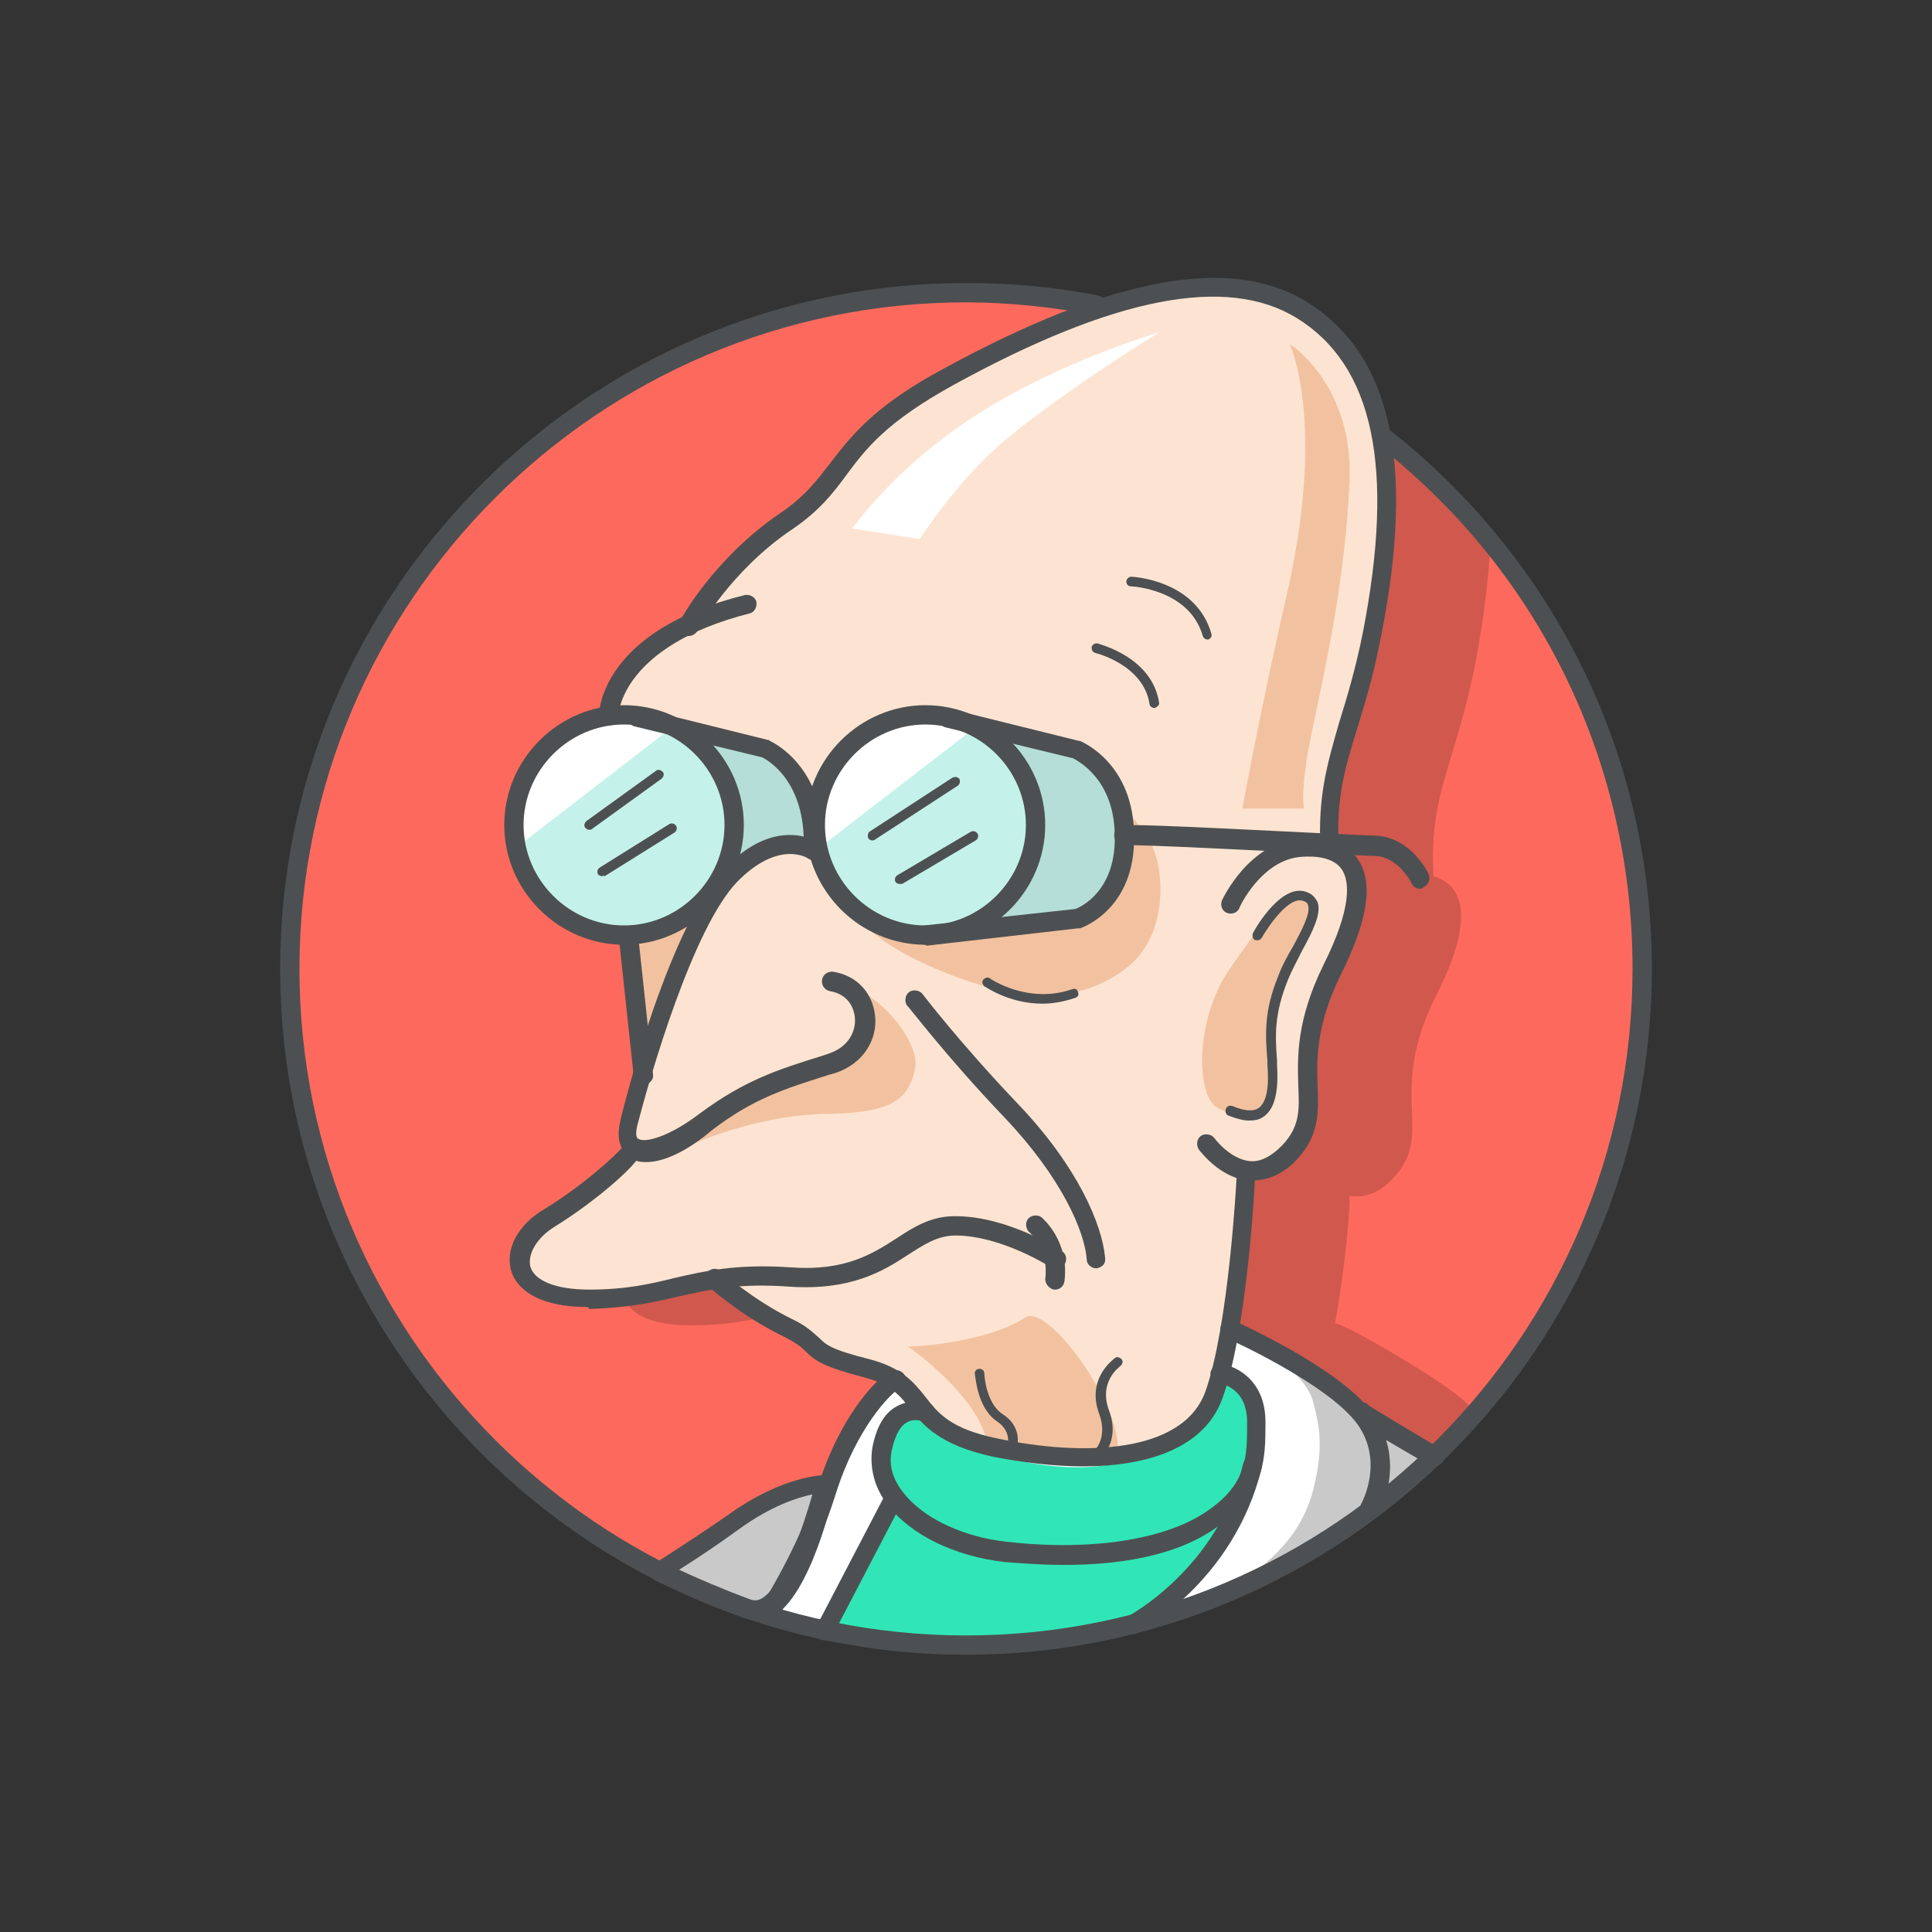 <?xml version="1.0" encoding="utf-8"?>
<!-- Generator: Adobe Illustrator 21.1.0, SVG Export Plug-In . SVG Version: 6.00 Build 0)  -->
<svg version="1.1" xmlns="http://www.w3.org/2000/svg" xmlns:xlink="http://www.w3.org/1999/xlink" x="0px" y="0px"
	 viewBox="0 0 200 200" style="enable-background:new 0 0 200 200;" xml:space="preserve">
<rect x="0" y="0" width="200" height="200" fill="#333333" stroke="none"/>
<style type="text/css">
	.st0{fill:none;stroke:#B3C0C7;stroke-miterlimit:10;}
	.st1{fill:#778085;}
	.st2{fill:#FD7E23;}
	.st3{fill:#30E6B6;}
	.st4{fill:#29C49B;}
	.st5{fill:#FDD353;}
	.st6{fill:#FDE4D2;}
	.st7{fill:#F2C2A0;}
	.st8{fill:#4D5052;}
	.st9{fill:#FD6A5D;}
	.st10{fill:#D1584D;}
	.st11{fill:#B8FFEC;}
	.st12{fill:#FFFFFF;}
	.st13{fill:#C9C9C9;}
	.st14{fill:#1DAAF1;}
	.st15{fill:#1682B8;}
	.st16{fill:#5EC9FF;}
	.st17{fill:#DB5F07;}
	.st18{fill:#C4F2EB;}
	.st19{fill:#B4DED7;}
	.st20{fill:#ABABAB;}
	.st21{fill:#757575;}
	.st22{fill:#878787;}
	.st23{fill:#C9EDFF;}
	.st24{fill:#93C2D9;}
	.st25{fill:#FDA29A;}
	.st26{fill:#9C9C9C;}
	.st27{fill:url(#SVGID_1_);}
	.st28{fill:url(#SVGID_2_);}
	.st29{fill:url(#SVGID_3_);}
	.st30{fill:url(#SVGID_4_);}
	.st31{fill:#A5F2DE;}
</style>
<g id="marks">
</g>
<g id="icons">
	<g>
		<g>
			<path class="st9" d="M143,45.1c16.4,12.8,27,32.8,27,55.2c0,38.7-31.3,70-70,70s-70-31.3-70-70s31.3-70,70-70
				c4.6,0,9.1,0.4,13.5,1.3"/>
		</g>
		<g>
			<g>
				<path class="st10" d="M152.6,146.4c0-0.2-0.1-0.4-0.2-0.5c-1.4-2.2-13.8-9.2-14.2-8.9c1.3-7.3,1.5-12.3,1.5-12.3l0-0.9
					c1.3,0.2,2.9-0.1,4.5-1.8c4.5-4.8-0.8-8.5,4.5-19c4.1-8.1,2.7-11.4-0.3-12.3l0,0c-0.5-8.7,2.3-11.5,4.4-22.4
					c0.8-4.3,1.3-8.4,1.5-12.1c-3.3-4.1-7.1-7.8-11.3-11l-21-9.6c-4.4,1.7-8.8,3.8-13,6.1c-12.1,6.6-10.2,10.5-16.9,15
					c-6.6,4.5-10.1,10.8-10.1,10.8l0,0c-8.3,3.9-8.3,9.4-8.3,9.4l0,0c-5.5,0.8-9.8,5.5-9.8,11.3c0,6.3,5.1,11.4,11.4,11.4
					c0.2,0,0.4,0,0.6,0l-0.1,0.5l1.5,13.8v0.3c-0.6,2.2-1.1,3.9-1.4,5c-0.2,0.9-0.2,1.6,0.1,2.1l-0.4,1c-0.7,1-4,4-8.2,6.6
					c-4.5,2.8-4.6,8.4,4.2,8.3c5.9,0,8.8-1.4,13.1-2.1c0,0,3.5,3,7.5,5c4,2,1.5,2.6,8.2,4.3c1.9,0.5,3,1.2,3.9,1.9
					c-1.2-0.7-2.5,0.7-4.5,2.8c-2.6,2.7-3.6,7.3-3.6,7.3s-4.1,1-10.4,4.6c-4.8,2.7-6.9,4.3-8.2,4.3c1.4,0.6,4,1.8,7.6,3
					c1.1,0.4,2.5,0.8,4.2,1.3c3.5,0.5,7,0.8,10.6,0.8C121,170.3,139.8,161.1,152.6,146.4z M119.9,153.3c-8.9,0.4-12.9-3.2-14.6-5.9
					c0,0,0,0,0,0c1.5,1.8,2.7,3.9,8.3,5C115.8,152.9,117.9,153.2,119.9,153.3C120,153.3,120,153.3,119.9,153.3z"/>
			</g>
			<g>
				<path class="st10" d="M77.6,165.1c-0.7-0.3-1-0.5-1-0.5C76.9,165,77.2,165.1,77.6,165.1z"/>
			</g>
		</g>
		<g>
			<path class="st13" d="M142.6,154c0,0,1.3-2.5,0-4.9c-1.3-2.4,1.5-0.9,3,0s3.3,1.4,1.4,3.1C145.1,153.8,141.3,156.8,142.6,154z"/>
		</g>
		<g>
			<path class="st12" d="M65.8,161.9c1.3,1.4,3-0.2,9.3-3.8c6.2-3.6,10.4-4.6,10.4-4.6s1-4.7,3.6-7.3c2.6-2.7,4-4.3,5.6-1.6
				s5.7,6.3,14.6,5.9s14.1-1.6,15.8-5.6c1.7-4,0.9-8.3,4-6.7c3.1,1.6,10.5,5.8,11.9,7.9c1.4,2.2,2.9,3.9,1.9,6.9c-1,3-1.6,4-4.8,6
				c-3.3,2-13.8,8.8-28.7,10.6s-29.4-2.4-34.8-4.3C69.1,163.5,65.8,161.9,65.8,161.9z"/>
		</g>
		<g>
			<path class="st13" d="M127.3,164.7c3.3-2.5,7.1-4.9,8.6-10.3c1.1-4.3,0.8-6.5,0-9.4c-0.6-2.1-3.2-4-3.2-4s5.5,2.3,7.8,5.8
				c2.3,3.5,3.8,8.1-0.6,10.9C135.6,160.6,127.3,164.7,127.3,164.7z"/>
		</g>
		<g>
			<path class="st13" d="M69.5,161.9l12-7.4l4-0.1c0,0-2.7,7.3-3.7,8.7s-1.7,4.1-4.9,3.2c-3.2-0.9-8-3.4-8-3.4L69.5,161.9z"/>
		</g>
		<g>
			<path class="st6" d="M134.7,31.9c-9.4-5.8-24.2,0.2-36.4,6.9s-10.2,10.5-16.9,15c-6.6,4.5-10.1,10.8-10.1,10.8l0,0
				c0.7-0.3,0,0,0,0C63,68.5,63,74,63,74l0,0c-5.5,0.8-9.8,5.5-9.8,11.3c0,6.3,5.1,11.4,11.4,11.4c0.2,0,0.4,0,0.6,0l-0.1,0.5
				l1.5,13.8v0.3c-0.6,2.2-1.1,3.9-1.4,5c-0.2,0.9-0.2,1.6,0.1,2.1l-0.4,1c-0.7,1-4,4-8.2,6.6c-4.5,2.7-4.6,8.4,4.2,8.3
				c5.9,0,8.8-1.4,13.1-2.1c0,0,3.5,3,7.5,5c4,2,1.5,2.6,8.2,4.3c6.8,1.7,3.8,6.2,13.3,8.2s20.2,1.5,22.8-5.5s3.2-22.2,3.2-22.2
				l0-0.9c1.3,0.2,2.9-0.1,4.5-1.8c4.5-4.8-0.8-8.5,4.5-19c4.1-8.1,2.7-11.4-0.3-12.3l0,0c-0.5-8.7,2.3-11.5,4.4-22.4
				C145.1,50.2,144.1,37.7,134.7,31.9z"/>
		</g>
		<g>
			<path class="st7" d="M69.6,119.3c3.9-1.7,9.5-3.9,16.2-4c6.7-0.1,8.2-1.6,8.9-4.5s-3.6-7.6-6-8.3c-2.4-0.7,2.9,2.5,0.4,5.6
				c-2.5,3.1-9.6,3.9-13.1,6.4S69.6,119.3,69.6,119.3z"/>
		</g>
		<g>
			<path class="st7" d="M94,139.4c4.6-0.2,9.6-1.3,12.1-3c2.4-1.7,10.7,10,9.5,14.4l-13.4-1.3C101.4,144.5,94,139.4,94,139.4z"/>
		</g>
		<g>
			<path class="st7" d="M85.2,89.6c2.4,3.7,3.2,7.1,11.7,10.7s14.7,3.7,19.6,0c3.9-3,3.8-8,3.5-10.1c-0.5-4.3-4.1-6.7-4.1-6.7
				L85.2,89.6z"/>
		</g>
		<g>
			<path class="st7" d="M65.6,102.5c0-0.4-2.6-4,1.6-6c4.3-2.1,5.6-2.4,3.8,2.3c-1.9,4.7-4.5,11.5-4.5,11.5L65.6,102.5z"/>
		</g>
		<g>
			<path class="st7" d="M127.3,100.3c2.4-3.4,5.8-8.7,7.8-7.5c2,1.2-1.5,5.7-2.4,8.5c-0.9,2.8-1.2,8.6-1.1,11.5s-3.7,3.1-5.7,1.8
				S123.6,105.7,127.3,100.3z"/>
		</g>
		<g>
			<circle class="st18" cx="64.6" cy="85.4" r="11.4"/>
		</g>
		<g>
			<path class="st12" d="M53.5,87.7l16.2-12.5c0,0-7.6-2.6-11.7,0.8C53.9,79.3,51.6,83.7,53.5,87.7z"/>
		</g>
		<g>
			<circle class="st18" cx="95.8" cy="85.4" r="11.4"/>
		</g>
		<g>
			<path class="st12" d="M84.9,87.7l16.2-12.5c0,0-7.6-2.6-11.7,0.8C85.3,79.3,83,83.7,84.9,87.7z"/>
		</g>
		<g>
			<path class="st19" d="M107.1,86.5c0.1-4.9-2.2-9.6-5.6-10.9c-3.4-1.3,9.8,1.5,11.1,2.7c1.3,1.2,5.2,6.6,3.6,10.5
				c-1.6,3.9-0.7,5.8-7.4,6.6s-10.1,1.1-10.1,1.1s5.2-2.1,6.9-5.3S107.1,86.5,107.1,86.5z"/>
		</g>
		<g>
			<path class="st19" d="M76,85.4c0-2.6-0.2-5-2.5-7.2c-2.4-2.2-4.5-3.3,1.7-1.8c6.2,1.5,7.6,3.8,8.5,6.4s1.8,4.3-1.3,4.9
				s-5.2,1.5-6.5,3.1C74.4,92.5,76,88.2,76,85.4z"/>
		</g>
		<g>
			<path class="st3" d="M87.5,165.1c2.9-4.3,4.4-7.6,3.9-12.1c-0.5-4.5,1.9-8,5.9-5c4.1,3,14.4,5.2,19.7,3c5.3-2.2,6.4-1.8,7.6-4.4
				c1.2-2.6,1.1-6.4,4.2-3.9c3.2,2.5,2,10.5-1.6,15.5s-6,10.8-16.7,11.6s-21.8,0.8-23.8,0C84.8,169,86.2,167,87.5,165.1z"/>
		</g>
		<g>
			<path class="st8" d="M110.1,162c-2.5,0-4.7-0.2-6.1-0.3c-5.2-0.6-9.7-2.8-12.1-5.9c-1.4-1.8-1.9-3.9-1.6-5.9
				c0.4-2.1,1.2-3.6,2.5-4.3c1.6-0.9,3.1-0.4,3.3-0.4c0.5,0.2,0.8,0.7,0.6,1.3c-0.2,0.5-0.7,0.8-1.3,0.6c0,0-0.9-0.3-1.6,0.2
				c-0.7,0.4-1.2,1.5-1.5,2.9c-0.3,1.5,0.1,2.9,1.2,4.3c2,2.6,6.1,4.6,10.7,5.1c8.7,1,16.5-0.2,20.8-3.2c4.1-2.8,4.1-5.6,4.1-9.1
				l0-0.1c0-3.6-2.8-4-2.9-4c-0.5-0.1-0.9-0.6-0.9-1.1c0.1-0.5,0.6-0.9,1.1-0.9c1.6,0.2,4.6,1.7,4.6,6l0,0.1c0,3.6,0,7.3-4.9,10.7
				C121.6,161.3,115.2,162,110.1,162z"/>
		</g>
		<g>
			<path class="st8" d="M100,171.3c-39.1,0-71-31.9-71-71s31.9-71,71-71c4.6,0,9.2,0.4,13.7,1.3c0.5,0.1,0.9,0.6,0.8,1.2
				c-0.1,0.5-0.6,0.9-1.2,0.8c-4.3-0.8-8.8-1.3-13.3-1.3c-38,0-69,31-69,69s31,69,69,69s69-31,69-69c0-21.4-9.7-41.3-26.6-54.4
				c-0.4-0.3-0.5-1-0.2-1.4c0.3-0.4,1-0.5,1.4-0.2c17.4,13.6,27.4,34,27.4,56C171,139.4,139.1,171.3,100,171.3z"/>
		</g>
		<g>
			<path class="st8" d="M66.9,120.3c-0.7,0-1.2-0.1-1.7-0.5c-0.7-0.5-1.5-1.5-1-3.7c0-0.2,4.8-19.8,10.7-26.1
				c5.5-5.8,9.8-2.8,10-2.7c0.4,0.3,0.5,1,0.2,1.4c-0.3,0.4-0.9,0.5-1.4,0.2c-0.1-0.1-3.1-2-7.4,2.4c-4.6,4.8-9,20.1-10.3,25.1
				c-0.2,0.8-0.2,1.4,0.1,1.5c0.6,0.4,3-0.1,6.3-2.6c4.7-3.5,8.2-4.6,12.7-6l0.6-0.2c2.2-0.7,2.9-2.4,2.8-3.7
				c-0.1-1.2-0.8-2.5-2.6-2.8c-0.5-0.1-0.9-0.6-0.8-1.2c0.1-0.5,0.6-0.9,1.2-0.8c2.4,0.4,4.1,2.2,4.3,4.7c0.2,2.2-1.1,4.8-4.2,5.8
				l-0.7,0.2c-4.4,1.4-7.7,2.4-12,5.7C71.1,119.2,68.7,120.3,66.9,120.3z"/>
		</g>
		<g>
			<path class="st8" d="M113.5,131.3c-0.5,0-1-0.4-1-0.9c-0.2-2.9-2.6-8.5-8.5-14.7c-6.2-6.5-10-11.6-10.1-11.6
				c-0.3-0.4-0.2-1.1,0.2-1.4c0.4-0.3,1.1-0.2,1.4,0.2c0,0,3.8,5,9.9,11.4c6.2,6.5,8.7,12.5,9,15.9
				C114.5,130.8,114.1,131.2,113.5,131.3C113.5,131.3,113.5,131.3,113.5,131.3z"/>
		</g>
		<g>
			<path class="st8" d="M60.8,135.3c-6.2,0-7.6-2.7-7.9-3.8c-0.6-2.2,0.7-4.7,3.4-6.3c4.4-2.7,7.6-5.8,8-6.3
				c0.3-0.5,0.9-0.7,1.3-0.4c0.5,0.2,0.7,0.8,0.5,1.3c-0.5,1-4.2,4.4-8.7,7.2c-1.8,1.1-2.8,2.8-2.5,4.1c0.4,1.5,2.7,2.4,6.1,2.4
				c3.8,0,6.4-0.6,8.8-1.2c3.1-0.7,6.4-1.5,12.1-1.1c5.6,0.4,8.4-1.4,10.9-3c1.8-1.2,3.6-2.3,6-2.3c0,0,0.1,0,0.1,0
				c5.5,0,10.8,3.5,11,3.6c0.5,0.3,0.6,0.9,0.3,1.4c-0.3,0.5-0.9,0.6-1.4,0.3c0,0-5.1-3.3-9.9-3.3c-1.8,0-3.2,0.9-4.9,2
				c-2.6,1.7-5.9,3.7-12.2,3.3c-5.4-0.4-8.3,0.3-11.5,1c-2.6,0.6-5.2,1.2-9.3,1.3C60.9,135.3,60.8,135.3,60.8,135.3z"/>
		</g>
		<g>
			<path class="st8" d="M109.2,133.5c0,0-0.1,0-0.1,0c-0.5-0.1-0.9-0.6-0.9-1.1c0.4-3.1-1.5-4.7-1.6-4.8c-0.4-0.3-0.5-1-0.2-1.4
				c0.3-0.4,1-0.5,1.4-0.2c0.1,0.1,2.9,2.4,2.4,6.6C110.1,133.2,109.7,133.5,109.2,133.5z"/>
		</g>
		<g>
			<path class="st8" d="M112.1,151.8c-3,0-6.2-0.4-9.3-1c-5.5-1.2-7.2-3.2-8.6-5c-1.1-1.4-2-2.5-4.7-3.2c-4.2-1.1-5.1-1.7-6.1-2.7
				c-0.5-0.5-1-0.9-2.4-1.6c-4.1-2-7.6-5-7.7-5.2c-0.4-0.4-0.5-1-0.1-1.4c0.4-0.4,1-0.5,1.4-0.1c0,0,3.4,3,7.3,4.9
				c1.7,0.8,2.3,1.5,2.9,2c0.7,0.7,1.2,1.2,5.2,2.2c3.4,0.9,4.6,2.4,5.8,3.9c1.3,1.7,2.6,3.3,7.4,4.3c8.9,1.9,19.3,1.6,21.6-4.9
				c2.4-6.8,3.2-21.8,3.2-22c0-0.6,0.5-1,1-0.9c0.6,0,1,0.5,0.9,1c0,0.6-0.8,15.5-3.3,22.5C124.8,149.9,118.8,151.8,112.1,151.8z"/>
		</g>
		<g>
			<path class="st8" d="M129.7,122.2c-0.1,0-0.2,0-0.4,0c-3-0.2-5.1-3.1-5.2-3.2c-0.3-0.5-0.2-1.1,0.2-1.4s1.1-0.2,1.4,0.2
				c0,0,1.6,2.2,3.7,2.4c1.1,0.1,2.2-0.5,3.3-1.6c1.9-2,1.8-3.7,1.7-6.2c-0.1-3-0.2-6.8,2.6-12.5c3-6,2.7-8.7,1.9-9.9
				c-0.9-1.3-2.8-1.4-4.2-1.3c-4.1,0.3-6.4,5.2-6.4,5.3c-0.2,0.5-0.8,0.7-1.3,0.5c-0.5-0.2-0.7-0.8-0.5-1.3c0.1-0.2,2.8-6,8.1-6.4
				c2.8-0.2,4.9,0.5,6,2.2c1.6,2.4,1,6.3-1.8,11.9c-2.6,5.3-2.5,8.8-2.4,11.6c0.1,2.7,0.2,5.1-2.3,7.7
				C132.8,121.5,131.3,122.2,129.7,122.2z"/>
		</g>
		<g>
			<path class="st8" d="M66.6,112.3c-0.5,0-0.9-0.4-1-0.9l-1.5-14c-0.1-0.5,0.3-1,0.9-1.1c0.5-0.1,1,0.3,1.1,0.9l1.5,14
				c0.1,0.5-0.3,1-0.9,1.1C66.7,112.3,66.6,112.3,66.6,112.3z"/>
		</g>
		<g>
			<path class="st8" d="M64.6,97.8c-6.8,0-12.4-5.6-12.4-12.4S57.8,73,64.6,73S77,78.6,77,85.4S71.4,97.8,64.6,97.8z M64.6,75
				c-5.7,0-10.4,4.7-10.4,10.4s4.7,10.4,10.4,10.4S75,91.1,75,85.4S70.3,75,64.6,75z"/>
		</g>
		<g>
			<path class="st8" d="M95.8,97.8c-6.8,0-12.4-5.6-12.4-12.4S89,73,95.8,73s12.4,5.6,12.4,12.4S102.6,97.8,95.8,97.8z M95.8,75
				c-5.7,0-10.4,4.7-10.4,10.4s4.7,10.4,10.4,10.4s10.4-4.7,10.4-10.4S101.5,75,95.8,75z"/>
		</g>
		<g>
			<path class="st8" d="M95.8,97.8c-0.5,0-0.9-0.4-1-0.9c-0.1-0.5,0.3-1,0.9-1.1l15.6-1.7c0.6-0.2,4.2-1.9,4.1-7.5
				c0-5.9-3.8-7.8-4.3-8.1l-13.2-3.2c-0.5-0.1-0.9-0.7-0.7-1.2c0.1-0.5,0.7-0.9,1.2-0.7l13.3,3.3c0,0,0.1,0,0.1,0
				c0.2,0.1,5.6,2.3,5.6,9.9c0.1,7.5-5.3,9.4-5.6,9.5c-0.1,0-0.1,0-0.2,0l-15.7,1.8C95.9,97.8,95.8,97.8,95.8,97.8z"/>
		</g>
		<g>
			<path class="st8" d="M84.2,88.7C84.2,88.7,84.2,88.7,84.2,88.7c-0.6,0-1-0.5-1-1c0.2-6.8-3.7-9-4.3-9.3l-13.2-3.2
				c-0.5-0.1-0.9-0.7-0.7-1.2c0.1-0.5,0.7-0.9,1.2-0.7l13.3,3.3c0.1,0,0.1,0,0.2,0.1c0.2,0.1,5.8,2.6,5.6,11.2
				C85.2,88.3,84.7,88.7,84.2,88.7z"/>
		</g>
		<g>
			<path class="st8" d="M63,75.1C63,75.1,63,75.1,63,75.1c-0.6,0-1-0.4-1-1c0-0.4,0.2-8.8,15.1-12.5c0.5-0.1,1.1,0.2,1.2,0.7
				c0.1,0.5-0.2,1.1-0.7,1.2C64.3,66.9,64,73.9,64,74.2C64,74.7,63.6,75.1,63,75.1z"/>
		</g>
		<g>
			<path class="st8" d="M137.7,88.9c-0.5,0-1-0.4-1-0.9c-0.3-5.6,0.7-8.9,1.9-13.1c0.8-2.6,1.7-5.5,2.5-9.5
				c3.3-17,1.1-27.6-6.9-32.5c-7.2-4.4-18.8-2.2-35.4,6.9c-7.1,3.9-9.2,6.7-11.2,9.4c-1.4,1.9-2.8,3.7-5.6,5.6
				c-6.4,4.3-9.7,10.4-9.8,10.5c-0.3,0.5-0.9,0.7-1.4,0.4c-0.5-0.3-0.7-0.9-0.4-1.4c0.1-0.3,3.6-6.6,10.4-11.2
				c2.5-1.7,3.7-3.3,5.1-5.1c2.1-2.7,4.4-5.9,11.9-9.9c17.3-9.4,29.5-11.7,37.4-6.9c8.8,5.4,11.3,16.7,7.8,34.5
				c-0.8,4.2-1.7,7.1-2.5,9.7c-1.3,4.2-2.2,7.2-1.9,12.4C138.7,88.4,138.3,88.9,137.7,88.9C137.7,88.9,137.7,88.9,137.7,88.9z"/>
		</g>
		<g>
			<path class="st8" d="M147,92c-0.4,0-0.7-0.2-0.9-0.6c0,0-1.3-2.7-3.8-2.8c-0.7,0-2.5-0.1-4.7-0.2c-6.4-0.3-19.8-1-21-0.9
				c-0.5,0.1-1-0.2-1.2-0.7c-0.2-0.5,0.1-1.1,0.6-1.3c0.5-0.2,3.7-0.1,21.7,0.8c2.3,0.1,4,0.2,4.7,0.2c3.7,0.2,5.4,3.8,5.5,4
				c0.2,0.5,0,1.1-0.5,1.3C147.3,92,147.1,92,147,92z"/>
		</g>
		<g>
			<path class="st8" d="M141.8,157.2c-0.2,0-0.3,0-0.5-0.1c-0.5-0.3-0.7-0.9-0.4-1.4c0.1-0.2,2.4-4.4-0.4-8.3
				c-3.1-4.2-13.5-8.9-13.6-8.9c-0.5-0.2-0.7-0.8-0.5-1.3c0.2-0.5,0.8-0.7,1.3-0.5c0.4,0.2,11,4.9,14.4,9.6c3.6,5,0.7,10.2,0.6,10.5
				C142.5,157,142.2,157.2,141.8,157.2z"/>
		</g>
		<g>
			<path class="st8" d="M117.1,169.2c-0.4,0-0.7-0.2-0.9-0.5c-0.3-0.5-0.1-1.1,0.4-1.3c0.1,0,9.5-5,12.1-15.9
				c0.1-0.5,0.7-0.9,1.2-0.7c0.5,0.1,0.9,0.7,0.7,1.2c-2.9,11.8-12.7,17-13.2,17.2C117.4,169.1,117.3,169.2,117.1,169.2z"/>
		</g>
		<g>
			<path class="st8" d="M148.5,151.8c-0.2,0-0.3,0-0.5-0.1c-7.8-4.5-7.9-4.7-8-5.2c-0.2-0.5,0.1-1.1,0.7-1.3c0.4-0.1,0.8,0,1,0.3
				c0.6,0.4,4.1,2.5,7.3,4.4c0.5,0.3,0.6,0.9,0.4,1.4C149.1,151.6,148.8,151.8,148.5,151.8z"/>
		</g>
		<g>
			<path class="st8" d="M79.4,168.2c-0.2,0-0.4-0.1-0.5-0.2c-0.5-0.3-0.6-0.9-0.3-1.4c0-0.1,3.9-6,6-12.5c2.5-8.1,6.7-11.9,7.7-12.2
				c0.3-0.1,0.7-0.1,1,0.1c0.5,0.3,0.6,0.9,0.3,1.4c-0.1,0.2-0.4,0.4-0.6,0.4c-0.8,0.5-4.3,3.9-6.5,10.9c-2.1,6.8-6,12.8-6.2,13
				C80,168,79.7,168.2,79.4,168.2z M92.1,143.7L92.1,143.7L92.1,143.7z"/>
		</g>
		<g>
			<path class="st8" d="M85.4,169.8c-0.2,0-0.3,0-0.5-0.1c-0.5-0.3-0.7-0.9-0.4-1.3l7.2-13.8c0.3-0.5,0.9-0.7,1.3-0.4
				c0.5,0.3,0.7,0.9,0.4,1.3l-7.2,13.8C86.2,169.6,85.8,169.8,85.4,169.8z"/>
		</g>
		<g>
			<path class="st8" d="M78.2,167.7c-0.4,0-0.8-0.1-1.2-0.2c-4.8-1.8-9.2-3.9-9.2-3.9c-0.3-0.2-0.6-0.5-0.6-0.8s0.2-0.7,0.5-0.9
				c0,0,4.1-2.6,7.7-5.1c5.7-4.1,9.9-4.1,10.1-4.1c0.3,0,0.6,0.1,0.8,0.4c0.2,0.2,0.3,0.5,0.2,0.8c-0.3,1.2-2.6,11.4-6.6,13.5
				C79.3,167.6,78.7,167.7,78.2,167.7z M70.3,162.5c1.7,0.8,4.5,2,7.4,3.1c0.4,0.1,0.7,0.1,1.1-0.1c2.3-1.3,4.3-7.3,5.3-10.8
				c-1.5,0.3-4.3,1.2-7.6,3.6C74.3,159.9,71.9,161.5,70.3,162.5z"/>
		</g>
		<g>
			<path class="st8" d="M129.3,116c-0.6,0-1.3-0.2-2.1-0.5c-0.3-0.1-0.4-0.4-0.3-0.7c0.1-0.3,0.4-0.4,0.7-0.3
				c1.2,0.5,2.1,0.6,2.7,0.2c0.8-0.6,1.1-2.1,0.9-4.5l0-0.4c-0.2-2.6-0.4-5,1.1-8.7c0.4-1.1,1-2.2,1.6-3.2c0.9-1.7,1.8-3.4,1.5-4.2
				c0-0.1-0.1-0.3-0.4-0.4c-1.5-0.7-3.7,2.6-4.4,3.8c-0.1,0.2-0.4,0.3-0.7,0.2c-0.2-0.1-0.3-0.4-0.2-0.7c0.3-0.6,3.1-5.4,5.7-4.2
				c0.5,0.2,0.8,0.6,1,1c0.4,1.2-0.5,3-1.6,5c-0.5,1-1.1,2.1-1.5,3.1c-1.4,3.5-1.3,5.7-1.1,8.3l0,0.4c0.1,1.8,0.1,4.4-1.4,5.4
				C130.4,115.9,129.9,116,129.3,116z"/>
		</g>
		<g>
			<path class="st8" d="M104.7,150.6c-0.1,0-0.1,0-0.2,0c-0.3-0.1-0.4-0.4-0.3-0.7c0.1-0.2,0.6-1.6-0.9-2.7c-2.2-1.4-2.3-4.8-2.4-5
				c0-0.3,0.2-0.5,0.5-0.5c0.3,0,0.5,0.2,0.5,0.5c0,0,0.1,3,1.9,4.2c1.9,1.2,1.7,3.1,1.3,3.9C105.1,150.5,104.9,150.6,104.7,150.6z"
				/>
		</g>
		<g>
			<path class="st8" d="M113.5,151.1c-0.1,0-0.3-0.1-0.4-0.2c-0.2-0.2-0.1-0.5,0.1-0.7c0.1,0,1.5-1.3,0.6-3.8
				c-1.4-3.7,1.5-5.7,1.6-5.8c0.2-0.2,0.5-0.1,0.7,0.1c0.2,0.2,0.1,0.5-0.1,0.7c-0.1,0.1-2.3,1.6-1.2,4.6c1.2,3.2-0.8,4.9-0.9,5
				C113.7,151.1,113.6,151.1,113.5,151.1z"/>
		</g>
		<g>
			<path class="st8" d="M119.5,73.3c-0.2,0-0.5-0.2-0.5-0.4c-0.6-4.1-5.6-5.3-5.6-5.3c-0.3-0.1-0.4-0.3-0.4-0.6
				c0.1-0.3,0.3-0.4,0.6-0.4c0.2,0.1,5.7,1.4,6.4,6.2C120,73,119.8,73.2,119.5,73.3C119.5,73.3,119.5,73.3,119.5,73.3z"/>
		</g>
		<g>
			<path class="st8" d="M107.9,103.9c-3.4,0-5.8-1.7-6-1.8c-0.2-0.2-0.3-0.5-0.1-0.7c0.2-0.2,0.5-0.3,0.7-0.1c0,0,3.9,2.7,8.5,1.1
				c0.3-0.1,0.5,0,0.6,0.3s0,0.5-0.3,0.6C110.1,103.7,109,103.9,107.9,103.9z"/>
		</g>
		<g>
			<path class="st8" d="M90.3,87c-0.2,0-0.3-0.1-0.4-0.2c-0.1-0.2-0.1-0.5,0.1-0.7l8.6-5.6c0.2-0.1,0.5-0.1,0.7,0.1
				c0.1,0.2,0.1,0.5-0.1,0.7l-8.6,5.6C90.5,87,90.4,87,90.3,87z"/>
		</g>
		<g>
			<path class="st8" d="M93.1,91.5c-0.2,0-0.3-0.1-0.4-0.2c-0.1-0.2-0.1-0.5,0.2-0.7l7.6-4.5c0.2-0.1,0.5-0.1,0.7,0.2
				c0.1,0.2,0.1,0.5-0.2,0.7l-7.6,4.5C93.3,91.5,93.2,91.5,93.1,91.5z"/>
		</g>
		<g>
			<path class="st8" d="M61,85.9c-0.2,0-0.3-0.1-0.4-0.2c-0.2-0.2-0.1-0.5,0.1-0.7l7.2-5.2c0.2-0.2,0.5-0.1,0.7,0.1
				c0.2,0.2,0.1,0.5-0.1,0.7l-7.2,5.2C61.2,85.9,61.1,85.9,61,85.9z"/>
		</g>
		<g>
			<path class="st8" d="M62.3,90.7c-0.2,0-0.3-0.1-0.4-0.2c-0.1-0.2-0.1-0.5,0.2-0.7l7.2-4.5c0.2-0.1,0.5-0.1,0.7,0.2
				c0.1,0.2,0.1,0.5-0.2,0.7l-7.2,4.5C62.5,90.6,62.4,90.7,62.3,90.7z"/>
		</g>
		<g>
			<path class="st8" d="M125,66.2c-0.2,0-0.4-0.1-0.5-0.4c-1.4-4.8-7.3-5.1-7.4-5.1c-0.3,0-0.5-0.2-0.5-0.5c0-0.3,0.3-0.5,0.5-0.5
				c0.1,0,6.7,0.3,8.3,5.9c0.1,0.3-0.1,0.5-0.3,0.6C125.1,66.2,125,66.2,125,66.2z"/>
		</g>
		<g>
			<path class="st7" d="M133.5,35.6c0,0,6.7,4.2,6.2,14.4s-2.4,18.7-3.8,25.3c-1.4,6.5-0.9,8.4-0.9,8.4h-6.4c0,0,2-10.9,4.8-23
				C137.2,43.3,133.5,35.6,133.5,35.6z"/>
		</g>
		<g>
			<path class="st12" d="M88.2,54.7c4.8-6.2,10.3-10.4,15.8-13.5c7.8-4.4,16-6.8,16-6.8s-9.5,5.8-16,11.2c-4.8,4-8.8,10.2-8.8,10.2
				L88.2,54.7z"/>
		</g>
	</g>
</g>
</svg>
